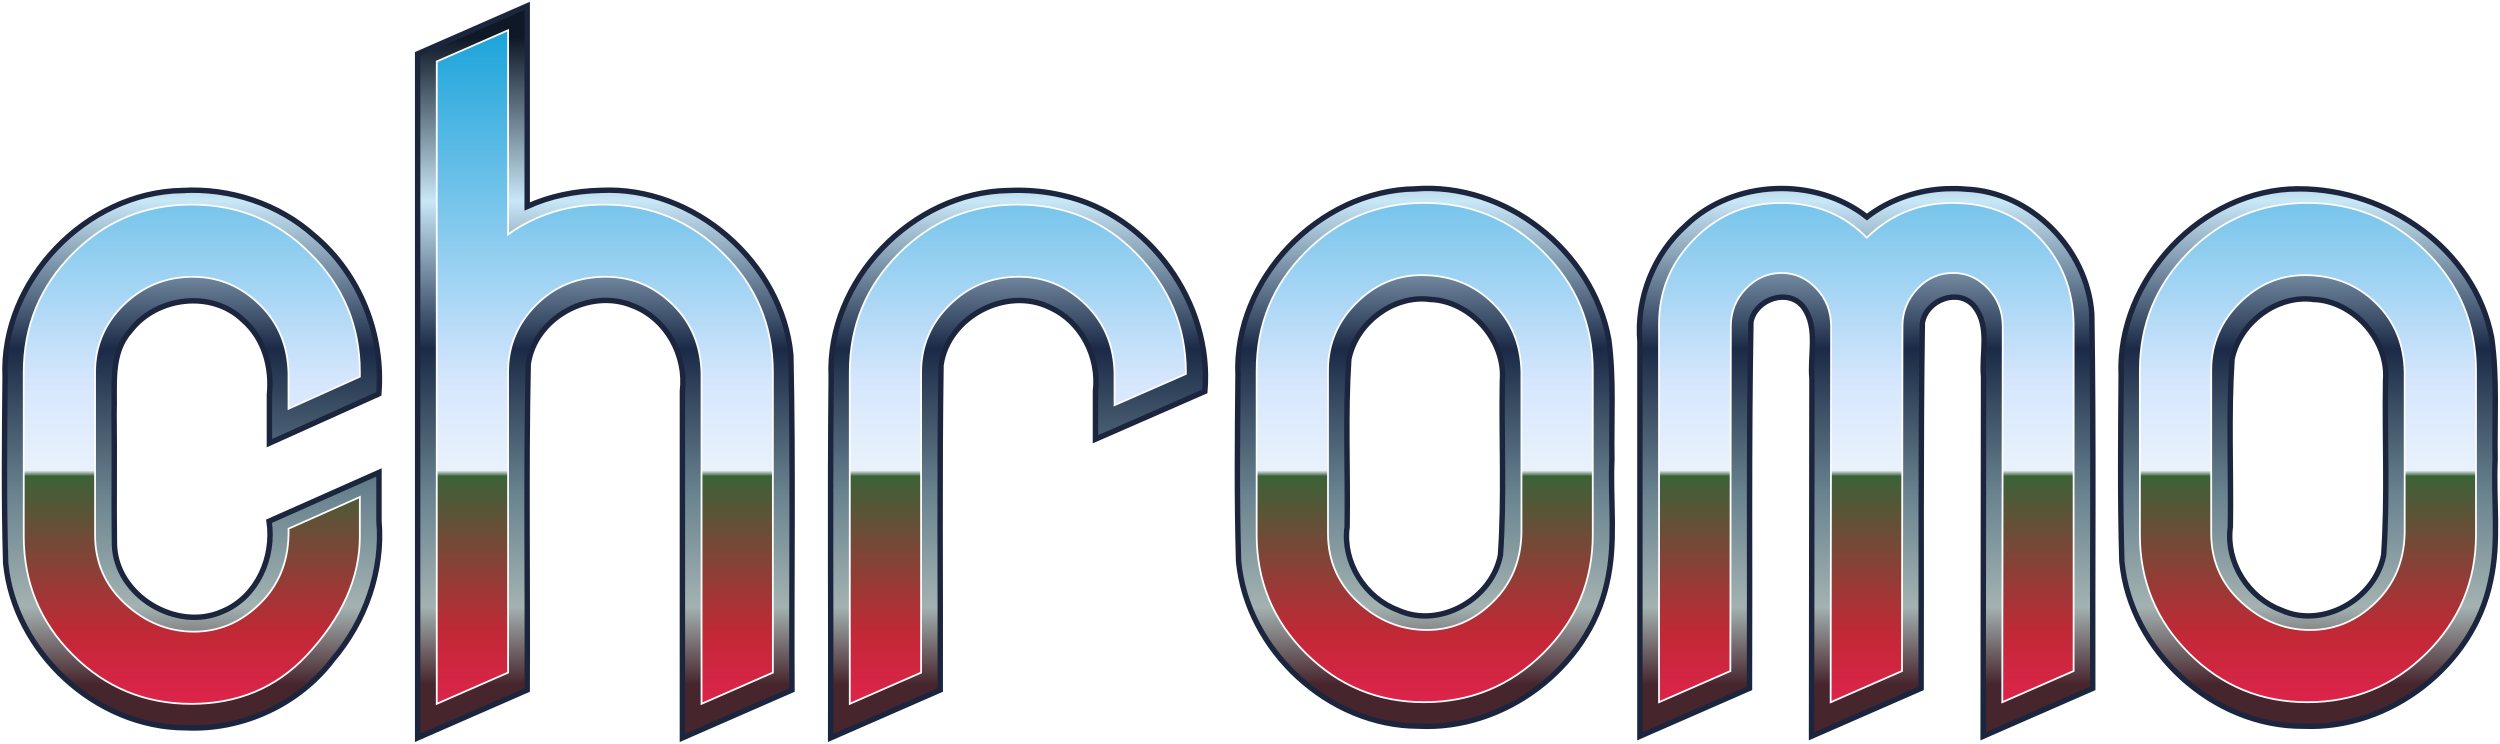 <?xml version="1.0" encoding="UTF-8" standalone="no"?>
<svg
   sodipodi:docname="chromo.svg"
   inkscape:version="1.2.2 (b0a8486, 2022-12-01)"
   id="svg8"
   version="1.1"
   viewBox="0 0 138.383 41.171"
   height="41.171mm"
   width="138.383mm"
   xmlns:inkscape="http://www.inkscape.org/namespaces/inkscape"
   xmlns:sodipodi="http://sodipodi.sourceforge.net/DTD/sodipodi-0.dtd"
   xmlns:xlink="http://www.w3.org/1999/xlink"
   xmlns="http://www.w3.org/2000/svg"
   xmlns:svg="http://www.w3.org/2000/svg"
   xmlns:rdf="http://www.w3.org/1999/02/22-rdf-syntax-ns#"
   xmlns:cc="http://creativecommons.org/ns#"
   xmlns:dc="http://purl.org/dc/elements/1.1/">
  <defs
     id="defs2">
    <linearGradient
       inkscape:collect="always"
       id="linearGradient939">
      <stop
         style="stop-color:#47252d;stop-opacity:1;"
         offset="0.084"
         id="stop929" />
      <stop
         style="stop-color:#a3b2b1;stop-opacity:1;"
         offset="0.188"
         id="stop931" />
      <stop
         style="stop-color:#6a8490;stop-opacity:1;"
         offset="0.336"
         id="stop933" />
      <stop
         style="stop-color:#1b2a47;stop-opacity:1;"
         offset="0.533"
         id="stop1117" />
      <stop
         style="stop-color:#c8e7f7;stop-opacity:1;"
         offset="0.731"
         id="stop935" />
      <stop
         style="stop-color:#0f1826;stop-opacity:1;"
         offset="0.949"
         id="stop937" />
    </linearGradient>
    <linearGradient
       id="linearGradient1199">
      <stop
         style="stop-color:#e92253;stop-opacity:1;"
         offset="0"
         id="stop1187" />
      <stop
         style="stop-color:#c22836;stop-opacity:1;"
         offset="0.138"
         id="stop1189" />
      <stop
         style="stop-color:#3b6237;stop-opacity:1;"
         offset="0.363"
         id="stop1191" />
      <stop
         style="stop-color:#e9f2fc;stop-opacity:1;"
         offset="0.371"
         id="stop1193" />
      <stop
         style="stop-color:#d5e6fd;stop-opacity:1;"
         offset="0.5"
         id="stop1195" />
      <stop
         style="stop-color:#19a3d9;stop-opacity:1;"
         offset="1"
         id="stop2292" />
    </linearGradient>
    <linearGradient
       inkscape:collect="always"
       id="linearGradient1129">
      <stop
         style="stop-color:#3e6995;stop-opacity:1;"
         offset="0"
         id="stop1119" />
      <stop
         style="stop-color:#e0e9f5;stop-opacity:0.988;"
         offset="0.304"
         id="stop1121" />
      <stop
         style="stop-color:#376da5;stop-opacity:1;"
         offset="0.573"
         id="stop1123" />
      <stop
         style="stop-color:#e0e9f5;stop-opacity:0.988;"
         offset="0.721"
         id="stop1125" />
      <stop
         style="stop-color:#437cba;stop-opacity:1;"
         offset="1"
         id="stop1127" />
    </linearGradient>
    <linearGradient
       id="linearGradient979">
      <stop
         style="stop-color:#e92253;stop-opacity:1;"
         offset="0"
         id="stop967" />
      <stop
         style="stop-color:#c22836;stop-opacity:1;"
         offset="0.138"
         id="stop969" />
      <stop
         style="stop-color:#3b6237;stop-opacity:1;"
         offset="0.363"
         id="stop971" />
      <stop
         style="stop-color:#e9f2fc;stop-opacity:1;"
         offset="0.398"
         id="stop973" />
      <stop
         style="stop-color:#d5e6fd;stop-opacity:1;"
         offset="0.5"
         id="stop975" />
      <stop
         style="stop-color:#30b3e7;stop-opacity:1;"
         offset="1"
         id="stop977" />
    </linearGradient>
    <linearGradient
       id="linearGradient2979"
       inkscape:swatch="solid">
      <stop
         style="stop-color:#000000;stop-opacity:1;"
         offset="0"
         id="stop2977" />
    </linearGradient>
    <linearGradient
       inkscape:collect="always"
       xlink:href="#linearGradient1129"
       id="linearGradient2654"
       x1="143.595"
       y1="172.335"
       x2="143.595"
       y2="133.404"
       gradientUnits="userSpaceOnUse" />
    <linearGradient
       inkscape:collect="always"
       xlink:href="#linearGradient979"
       id="linearGradient2656"
       gradientUnits="userSpaceOnUse"
       x1="143.595"
       y1="172.335"
       x2="143.595"
       y2="133.404" />
    <linearGradient
       inkscape:collect="always"
       xlink:href="#linearGradient1199"
       id="linearGradient863"
       gradientUnits="userSpaceOnUse"
       x1="143.595"
       y1="172.335"
       x2="143.595"
       y2="133.404"
       gradientTransform="translate(0.529)" />
    <linearGradient
       inkscape:collect="always"
       xlink:href="#linearGradient939"
       id="linearGradient947"
       x1="185.326"
       y1="173.226"
       x2="185.326"
       y2="131.838"
       gradientUnits="userSpaceOnUse" />
    <filter
       inkscape:collect="always"
       style="color-interpolation-filters:sRGB"
       id="filter2443"
       x="-0.002"
       y="-0.006"
       width="1.003"
       height="1.013">
      <feGaussianBlur
         inkscape:collect="always"
         stdDeviation="0.069"
         id="feGaussianBlur2445" />
    </filter>
    <filter
       inkscape:collect="always"
       style="color-interpolation-filters:sRGB"
       id="filter2463"
       x="-0.002"
       y="-0.008"
       width="1.004"
       height="1.016">
      <feGaussianBlur
         inkscape:collect="always"
         stdDeviation="0.04"
         id="feGaussianBlur2465" />
    </filter>
  </defs>
  <sodipodi:namedview
     id="base"
     pagecolor="#ffffff"
     bordercolor="#666666"
     borderopacity="1.0"
     inkscape:pageopacity="0.0"
     inkscape:pageshadow="2"
     inkscape:zoom="1.4"
     inkscape:cx="302.5"
     inkscape:cy="70.357142"
     inkscape:document-units="mm"
     inkscape:current-layer="layer1"
     inkscape:document-rotation="0"
     showgrid="false"
     inkscape:pagecheckerboard="true"
     showguides="true"
     inkscape:guide-bbox="true"
     inkscape:window-width="1920"
     inkscape:window-height="1027"
     inkscape:window-x="96"
     inkscape:window-y="25"
     inkscape:window-maximized="0"
     inkscape:showpageshadow="2"
     inkscape:deskcolor="#d1d1d1">
    <inkscape:grid
       type="xygrid"
       id="grid3831"
       originx="-100.248"
       originy="-119.303" />
  </sodipodi:namedview>
  <g
     inkscape:label="Layer 1"
     inkscape:groupmode="layer"
     id="layer1"
     transform="translate(-123.009,-131.852)"
     style="display:inline;fill:url(#linearGradient2656);fill-opacity:1;stroke:url(#linearGradient2654);stroke-width:0.794;stroke-dasharray:none"
     class="UnoptimicedTransforms">
    <path
       id="path2260"
       style="font-size:50.535px;line-height:1.25;font-family:'NovaMono for Powerline';-inkscape-font-specification:'NovaMono for Powerline';letter-spacing:-3.932px;word-spacing:0px;display:inline;mix-blend-mode:normal;fill:url(#linearGradient947);fill-opacity:1;stroke:#1b253d;stroke-width:0.3;stroke-linecap:square;stroke-linejoin:miter;stroke-miterlimit:4;stroke-dasharray:none;stroke-opacity:1;paint-order:normal;filter:url(#filter2463)"
       inkscape:label="3d"
       d="m 151.451,132.502 c -1.776,0.774 -3.55,1.553 -5.324,2.33 v 37.865 c 2.022,-0.884 4.043,-1.768 6.064,-2.652 0.033,-6.008 -0.068,-12.022 0.056,-18.026 0.359,-2.576 3.397,-4.239 5.78,-3.248 1.875,0.701 2.993,2.77 2.755,4.726 v 19.2 c 2.022,-0.884 4.044,-1.768 6.066,-2.652 -0.035,-6.183 0.073,-12.369 -0.062,-18.549 -0.491,-5.127 -5.38,-9.371 -10.531,-9.107 -1.395,0.032 -2.791,0.311 -4.064,0.891 v -11.102 c -0.247,0.108 -0.493,0.216 -0.74,0.324 z m 79.307,9.795 c -1.581,0.066 -3.154,0.591 -4.408,1.566 -2.876,-2.262 -7.391,-2.082 -10.032,0.477 -1.79,1.599 -2.737,4.035 -2.535,6.424 v 21.841 c 2.022,-0.884 4.044,-1.768 6.066,-2.652 0.028,-6.758 -0.043,-13.522 0.079,-20.276 0.244,-1.281 2.117,-1.928 2.937,-0.786 0.793,1.143 0.316,2.626 0.44,3.919 -0.007,6.598 -0.016,13.197 -0.022,19.795 2.022,-0.884 4.044,-1.768 6.066,-2.652 0.022,-6.735 -0.032,-13.474 0.068,-20.206 0.188,-1.292 2.037,-2.015 2.905,-0.905 0.85,1.108 0.357,2.592 0.483,3.87 -0.007,6.631 -0.016,13.263 -0.022,19.894 2.022,-0.884 4.044,-1.768 6.066,-2.652 -0.02,-6.911 0.057,-13.825 -0.052,-20.735 -0.252,-3.578 -3.357,-6.757 -6.978,-6.897 -0.353,-0.035 -0.708,-0.037 -1.062,-0.025 z m -29.414,0.008 c -5.316,0.089 -10.049,4.999 -9.808,10.337 -0.034,3.425 -0.069,6.855 0.032,10.278 0.469,4.934 4.989,9.12 9.963,9.126 4.739,0.249 9.364,-3.222 10.411,-7.857 0.549,-2.261 0.186,-4.602 0.292,-6.9 -0.043,-2.216 0.125,-4.454 -0.175,-6.655 -0.899,-4.91 -5.716,-8.704 -10.715,-8.328 z m 48.887,0 c -5.318,0 -10.043,5.002 -9.81,10.339 -0.024,3.427 -0.064,6.858 0.04,10.282 0.465,4.971 5.059,9.167 10.065,9.123 4.759,0.201 9.369,-3.345 10.339,-8.017 0.502,-2.215 0.152,-4.498 0.258,-6.746 -0.039,-2.251 0.128,-4.525 -0.195,-6.759 -0.947,-4.862 -5.722,-8.223 -10.697,-8.223 z m -117.135,0.092 c -5.315,0.091 -10.047,4.999 -9.806,10.337 -0.034,3.425 -0.069,6.855 0.032,10.278 0.469,4.935 4.989,9.119 9.963,9.126 3.122,0.151 6.266,-1.285 8.152,-3.786 1.791,-2.107 2.785,-4.897 2.55,-7.668 v -2.682 c -2.028,0.9 -4.056,1.801 -6.084,2.701 0.3,1.979 -0.646,4.185 -2.554,4.984 -2.557,1.163 -5.94,-0.862 -6.005,-3.705 -0.034,-2.404 0.011,-4.812 -0.02,-7.219 0.058,-1.56 -0.238,-3.346 0.908,-4.611 1.448,-1.876 4.495,-2.261 6.237,-0.578 1.171,1.016 1.602,2.62 1.453,4.123 v 2.686 c 2.018,-0.909 4.037,-1.817 6.055,-2.727 0.276,-3.273 -1.048,-6.642 -3.578,-8.759 -1.971,-1.768 -4.669,-2.651 -7.303,-2.501 z m 45.725,0 c -5.315,0.09 -10.051,5 -9.804,10.339 -0.069,6.653 -0.007,13.308 -0.029,19.961 2.022,-0.884 4.044,-1.768 6.066,-2.652 0.018,-5.991 -0.047,-11.984 0.043,-17.973 0.368,-2.674 3.6,-4.391 6.026,-3.204 1.753,0.777 2.743,2.759 2.523,4.633 v 2.663 c 2.019,-0.882 4.038,-1.766 6.057,-2.648 0.421,-4.876 -3.08,-9.791 -7.881,-10.848 -0.981,-0.235 -1.995,-0.316 -3.002,-0.271 z m 23.371,6.031 c 2.188,0.084 4.163,2.241 3.976,4.495 -0.055,3.216 0.12,6.445 -0.104,9.653 -0.467,2.425 -3.339,4.086 -5.641,3.062 -1.847,-0.679 -3.116,-2.654 -2.846,-4.624 0.05,-3.093 -0.112,-6.198 0.095,-9.283 0.411,-2.006 2.464,-3.575 4.52,-3.304 z m 48.889,0 c 2.188,0.084 4.163,2.241 3.976,4.495 -0.055,3.216 0.12,6.445 -0.104,9.653 -0.467,2.425 -3.339,4.086 -5.641,3.062 -1.847,-0.68 -3.113,-2.654 -2.846,-4.624 0.05,-3.093 -0.112,-6.198 0.095,-9.283 0.411,-2.006 2.464,-3.575 4.52,-3.304 z"
       sodipodi:nodetypes="ccccccccccccccccccccccccccccccccccccccccccccsccccccsscccccccccccccccccccscccccccccsscccccccccccccccc" />
    <path
       id="path394"
       style="font-size:50.535px;line-height:1.25;font-family:'NovaMono for Powerline';-inkscape-font-specification:'NovaMono for Powerline';letter-spacing:-3.932px;word-spacing:0px;display:inline;opacity:1;mix-blend-mode:normal;fill:url(#linearGradient863);fill-opacity:1;stroke:#fcfcfc;stroke-width:0.1;stroke-dasharray:none;stroke-opacity:1;filter:url(#filter2443)"
       d="m 245.406,161.369 c 0,1.513 0.551,2.78 1.653,3.8 1.119,1.036 2.393,1.555 3.825,1.555 1.382,0 2.599,-0.518 3.652,-1.555 1.02,-1.003 1.546,-2.27 1.579,-3.8 v -8.932 c -0.033,-1.53 -0.559,-2.797 -1.579,-3.8 -1.053,-1.036 -2.369,-1.555 -3.948,-1.555 -1.382,0 -2.591,0.518 -3.627,1.555 -1.02,1.02 -1.538,2.237 -1.555,3.652 v 0.148 z m -3.948,-9.007 c 0,-2.566 0.905,-4.754 2.714,-6.564 1.81,-1.81 3.997,-2.714 6.564,-2.714 2.566,0 4.762,0.905 6.588,2.714 1.826,1.81 2.739,3.997 2.739,6.564 v 9.081 c 0,2.566 -0.913,4.754 -2.739,6.564 -1.826,1.81 -4.022,2.714 -6.588,2.714 -2.566,0 -4.754,-0.905 -6.564,-2.714 -1.81,-1.81 -2.714,-3.997 -2.714,-6.564 z m -26.616,18.358 V 149.797 c 0,-1.842 0.658,-3.422 1.974,-4.738 1.316,-1.316 2.903,-1.974 4.762,-1.974 1.925,0 3.512,0.642 4.762,1.925 1.316,-1.283 2.895,-1.925 4.738,-1.925 1.974,0 3.578,0.642 4.812,1.925 1.25,1.3 1.884,2.903 1.9,4.812 v 19.173 l -3.948,1.727 0.025,-20.801 c 0,-0.823 -0.271,-1.522 -0.814,-2.097 -0.543,-0.576 -1.184,-0.864 -1.925,-0.864 -0.773,0 -1.431,0.288 -1.974,0.864 -0.559,0.592 -0.839,1.283 -0.839,2.073 v 0.025 l -0.025,19.074 -3.948,1.727 0.025,-20.801 c 0,-0.823 -0.271,-1.522 -0.814,-2.097 -0.543,-0.576 -1.184,-0.864 -1.925,-0.864 -0.757,0 -1.415,0.288 -1.974,0.864 -0.559,0.576 -0.839,1.275 -0.839,2.097 l -0.025,19.074 z m -18.325,-9.352 c 0,1.513 0.551,2.78 1.653,3.8 1.119,1.036 2.394,1.555 3.825,1.555 1.382,0 2.599,-0.518 3.652,-1.555 1.02,-1.003 1.546,-2.27 1.579,-3.8 v -8.932 c -0.033,-1.53 -0.559,-2.797 -1.579,-3.8 -1.053,-1.036 -2.369,-1.555 -3.948,-1.555 -1.382,0 -2.591,0.518 -3.627,1.555 -1.02,1.02 -1.538,2.237 -1.555,3.652 v 0.148 z m -3.948,-9.007 c 0,-2.566 0.905,-4.754 2.714,-6.564 1.81,-1.81 3.997,-2.714 6.564,-2.714 2.566,0 4.762,0.905 6.588,2.714 1.826,1.81 2.739,3.997 2.739,6.564 v 9.081 c 0,2.566 -0.913,4.754 -2.739,6.564 -1.826,1.81 -4.022,2.714 -6.588,2.714 -2.566,0 -4.754,-0.905 -6.564,-2.714 -1.81,-1.81 -2.714,-3.997 -2.714,-6.564 z m -22.522,18.45 v -18.358 c 0,-2.566 0.905,-4.754 2.714,-6.564 1.81,-1.81 3.997,-2.714 6.564,-2.714 2.616,0 4.812,0.905 6.588,2.714 1.826,1.875 2.739,4.063 2.739,6.564 v 0.099 l -3.948,1.727 v -1.752 c -0.033,-1.53 -0.559,-2.797 -1.579,-3.8 -1.053,-1.036 -2.295,-1.555 -3.726,-1.555 -1.497,0 -2.772,0.518 -3.825,1.555 -1.053,1.036 -1.579,2.278 -1.579,3.726 v 0.074 16.557 z m -22.862,0 v -35.557 l 3.948,-1.727 v 11.301 c 1.546,-1.102 3.323,-1.653 5.33,-1.653 2.566,0 4.762,0.905 6.588,2.714 1.826,1.81 2.739,3.997 2.739,6.564 v 16.631 l -3.948,1.727 v -18.284 c -0.033,-1.53 -0.559,-2.797 -1.579,-3.8 -1.053,-1.036 -2.295,-1.555 -3.726,-1.555 -1.53,0 -2.813,0.518 -3.849,1.555 -1.02,1.02 -1.538,2.237 -1.555,3.652 v 0.148 16.557 z M 128.271,161.461 c 0,1.513 0.551,2.78 1.653,3.8 1.119,1.036 2.394,1.555 3.825,1.555 1.382,0 2.599,-0.518 3.652,-1.555 1.02,-1.003 1.546,-2.27 1.579,-3.8 v -0.345 l 3.948,-1.752 v 2.171 c 0,2.303 -0.987,4.507 -2.961,6.613 -1.678,1.777 -3.8,2.665 -6.366,2.665 -2.566,0 -4.754,-0.905 -6.564,-2.714 -1.81,-1.81 -2.714,-3.997 -2.714,-6.564 v -9.081 c 0,-2.566 0.905,-4.754 2.714,-6.564 1.81,-1.81 3.997,-2.714 6.564,-2.714 2.599,0 4.795,0.905 6.588,2.714 1.826,1.81 2.739,3.997 2.739,6.564 v 0.247 l -3.948,1.777 v -1.949 c -0.033,-1.53 -0.559,-2.797 -1.579,-3.8 -1.053,-1.036 -2.295,-1.555 -3.726,-1.555 -1.481,0 -2.755,0.518 -3.825,1.555 -1.053,1.036 -1.579,2.278 -1.579,3.726 v 0.074 z"
       inkscape:label="main (Font Nova Mono for Powerline)"
       sodipodi:nodetypes="scsccccssccsssssssssssscssscscccccsscsccccssscccscsccccssccsssssssssssscssscsccccssscccccccsssccccssccccscsccccscsssscscsccccscscs" />
  </g>
</svg>
